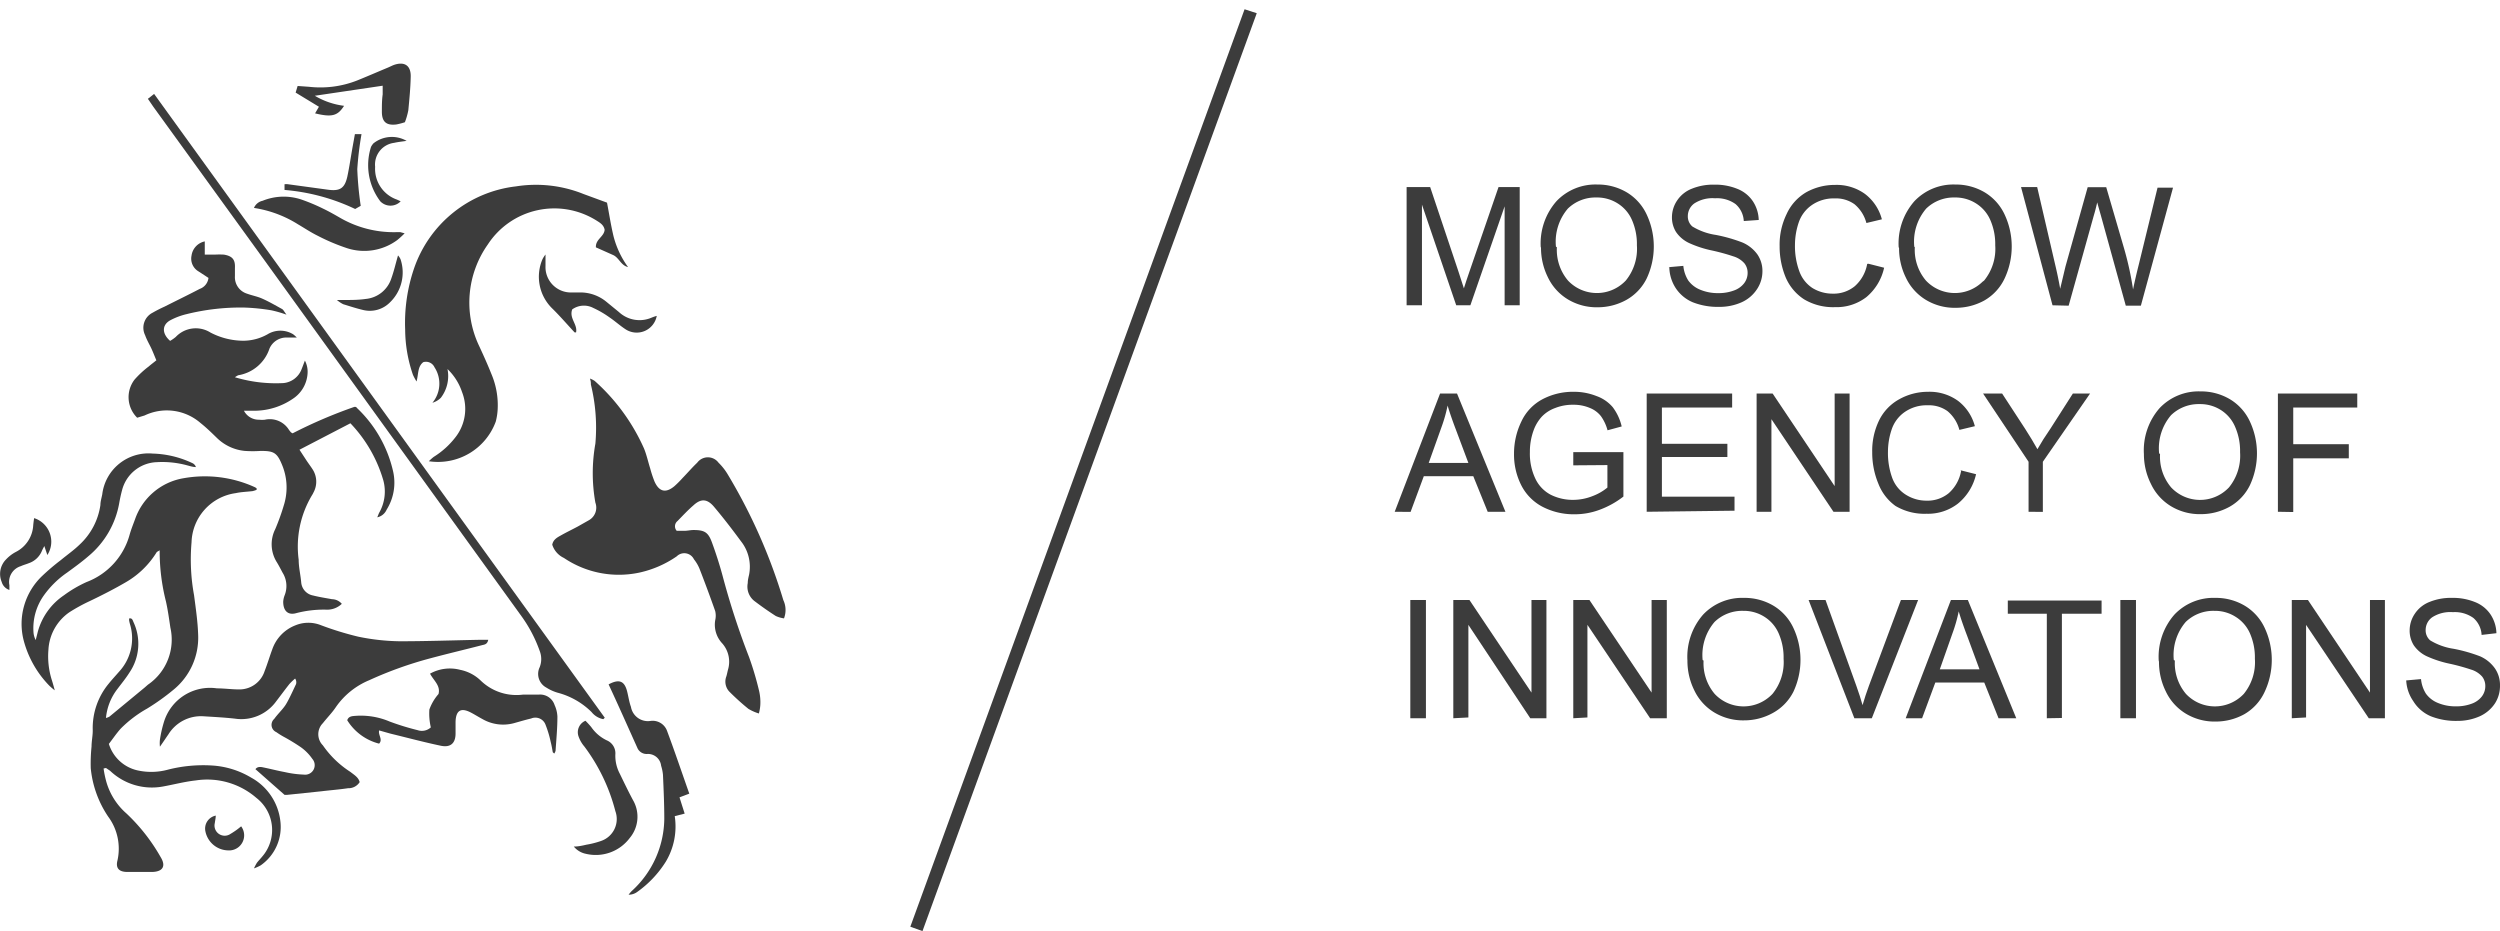 <svg xmlns="http://www.w3.org/2000/svg" width="66.67mm" height="24.83mm" viewBox="0 0 188.98 70.39">
  <title>33 удалить-01</title>
  <g>
    <path d="M106.33,23.08V14.14h1.78l2.12,6.33q.29.88.43,1.33.15-.49.48-1.44l2.14-6.22h1.6v8.94h-1.14V15.6l-2.59,7.48h-1.07l-2.59-7.61v7.61Z" style="fill: #3c3c3c"/>
    <path d="M116.47,18.69a4.84,4.84,0,0,1,1.19-3.48,4.06,4.06,0,0,1,3.08-1.26,4.28,4.28,0,0,1,2.23.59,3.84,3.84,0,0,1,1.51,1.68,5.7,5.7,0,0,1,0,4.83,3.76,3.76,0,0,1-1.55,1.63,4.46,4.46,0,0,1-2.17.55,4.2,4.2,0,0,1-2.26-.61,3.92,3.92,0,0,1-1.5-1.68,5,5,0,0,1-.51-2.23Zm1.22,0a3.6,3.6,0,0,0,.84,2.52,3,3,0,0,0,4.28.09l.09-.09a3.79,3.79,0,0,0,.84-2.66,4.53,4.53,0,0,0-.37-1.91,2.79,2.79,0,0,0-1.08-1.26,2.9,2.9,0,0,0-1.6-.45,3,3,0,0,0-2.17.84,3.85,3.85,0,0,0-.9,2.88Z" style="fill: #3c3c3c"/>
    <path d="M126.13,20.2l1.12-.1a2.52,2.52,0,0,0,.37,1.1,2.07,2.07,0,0,0,.9.7,3.44,3.44,0,0,0,1.37.26,3.29,3.29,0,0,0,1.19-.2,1.68,1.68,0,0,0,.77-.55,1.28,1.28,0,0,0,.26-.77,1.15,1.15,0,0,0-.24-.73,1.8,1.8,0,0,0-.84-.53,15.43,15.43,0,0,0-1.6-.44,8.2,8.2,0,0,1-1.73-.56,2.45,2.45,0,0,1-1-.84,2.07,2.07,0,0,1-.31-1.12,2.26,2.26,0,0,1,.39-1.26,2.37,2.37,0,0,1,1.13-.9,4.26,4.26,0,0,1,1.68-.3,4.42,4.42,0,0,1,1.75.32,2.52,2.52,0,0,1,1.17.94,2.7,2.7,0,0,1,.44,1.41l-1.13.08a1.82,1.82,0,0,0-.62-1.28,2.39,2.39,0,0,0-1.55-.44,2.52,2.52,0,0,0-1.57.39,1.18,1.18,0,0,0-.49.95,1,1,0,0,0,.34.79,4.73,4.73,0,0,0,1.78.64,11.68,11.68,0,0,1,2,.57,2.7,2.7,0,0,1,1.15.92,2.21,2.21,0,0,1,.37,1.27,2.44,2.44,0,0,1-.41,1.34,2.71,2.71,0,0,1-1.18,1,4.1,4.1,0,0,1-1.68.34,5.16,5.16,0,0,1-2-.35,2.88,2.88,0,0,1-1.28-1.06,3,3,0,0,1-.49-1.61Z" style="fill: #3c3c3c"/>
    <path d="M141.25,19.94l1.18.3a4,4,0,0,1-1.34,2.22,3.69,3.69,0,0,1-2.36.76,4.28,4.28,0,0,1-2.35-.59A3.72,3.72,0,0,1,135,21a6.11,6.11,0,0,1-.47-2.39,5.27,5.27,0,0,1,.53-2.43,3.66,3.66,0,0,1,1.49-1.65,4.43,4.43,0,0,1,2.17-.55,3.66,3.66,0,0,1,2.26.68,3.54,3.54,0,0,1,1.28,1.92l-1.17.28a2.76,2.76,0,0,0-.9-1.42,2.4,2.4,0,0,0-1.49-.44,2.9,2.9,0,0,0-1.73.5,2.61,2.61,0,0,0-1,1.33,5.31,5.31,0,0,0-.28,1.68,5.53,5.53,0,0,0,.33,2,2.52,2.52,0,0,0,1,1.27,2.9,2.9,0,0,0,1.52.42,2.52,2.52,0,0,0,1.68-.57,2.93,2.93,0,0,0,.93-1.68Z" style="fill: #3c3c3c"/>
    <path d="M143.53,18.69a4.84,4.84,0,0,1,1.19-3.48,4.06,4.06,0,0,1,3.08-1.26,4.28,4.28,0,0,1,2.23.59,3.84,3.84,0,0,1,1.51,1.68,5.7,5.7,0,0,1,0,4.83A3.76,3.76,0,0,1,150,22.72a4.46,4.46,0,0,1-2.17.55,4.2,4.2,0,0,1-2.26-.61,3.92,3.92,0,0,1-1.5-1.68,5,5,0,0,1-.51-2.23Zm1.22,0a3.6,3.6,0,0,0,.84,2.52,3,3,0,0,0,4.28.09l.12-.09a3.79,3.79,0,0,0,.84-2.66,4.53,4.53,0,0,0-.37-1.91,2.79,2.79,0,0,0-1.08-1.26,2.9,2.9,0,0,0-1.6-.45,3,3,0,0,0-2.17.84,3.85,3.85,0,0,0-.9,2.88Z" style="fill: #3c3c3c"/>
    <path d="M155.16,23.08l-2.38-8.94H154L155.36,20q.22.92.38,1.83l.4-1.68,1.68-6h1.4l1.33,4.56a24,24,0,0,1,.7,3.17q.17-.84.45-1.95l1.4-5.74h1.17l-2.43,8.92h-1.14l-1.88-6.81q-.24-.84-.28-1-.14.61-.26,1l-1.9,6.81Z" style="fill: #3c3c3c"/>
    <path d="M105.43,38.69l3.43-8.94h1.28l3.66,8.94h-1.34L111.37,36h-3.74l-1,2.7ZM108,35h3l-.93-2.48q-.43-1.13-.64-1.86a11.39,11.39,0,0,1-.48,1.68Z" style="fill: #3c3c3c"/>
    <path d="M118.93,35.18v-1h3.79v3.36a6.72,6.72,0,0,1-1.8,1,5.37,5.37,0,0,1-1.91.34,5.11,5.11,0,0,1-2.39-.56A3.75,3.75,0,0,1,115,36.69a5.14,5.14,0,0,1-.55-2.38,5.54,5.54,0,0,1,.55-2.43,3.64,3.64,0,0,1,1.57-1.68,4.92,4.92,0,0,1,2.36-.58,4.61,4.61,0,0,1,1.75.32,2.88,2.88,0,0,1,1.23.84,3.88,3.88,0,0,1,.68,1.46l-1.07.29a3.3,3.3,0,0,0-.5-1.07,2,2,0,0,0-.84-.62,3.1,3.1,0,0,0-1.23-.24,3.59,3.59,0,0,0-1.4.25,2.62,2.62,0,0,0-1,.65,3.13,3.13,0,0,0-.56.88,4.68,4.68,0,0,0-.34,1.8,4.39,4.39,0,0,0,.41,2,2.65,2.65,0,0,0,1.16,1.22,3.71,3.71,0,0,0,1.68.39,4,4,0,0,0,1.5-.29,3.92,3.92,0,0,0,1.11-.64V35.16Z" style="fill: #3c3c3c"/>
    <path d="M124.48,38.69V29.75h6.46v1.06h-5.31v2.74h4.95v1h-4.95v3h5.49v1.06Z" style="fill: #3c3c3c"/>
    <path d="M132.79,38.69V29.75H134l4.69,7v-7h1.13v8.94h-1.22l-4.69-7v7Z" style="fill: #3c3c3c"/>
    <path d="M148.2,35.55l1.18.3A4,4,0,0,1,148,38.08a3.69,3.69,0,0,1-2.36.76,4.28,4.28,0,0,1-2.35-.59A3.72,3.72,0,0,1,142,36.58a6.11,6.11,0,0,1-.47-2.39,5.27,5.27,0,0,1,.53-2.43,3.66,3.66,0,0,1,1.52-1.58,4.43,4.43,0,0,1,2.17-.56,3.66,3.66,0,0,1,2.26.68,3.54,3.54,0,0,1,1.28,1.92l-1.17.28a2.76,2.76,0,0,0-.9-1.42,2.4,2.4,0,0,0-1.49-.44,2.9,2.9,0,0,0-1.73.5,2.61,2.61,0,0,0-1,1.33,5.31,5.31,0,0,0-.28,1.68,5.53,5.53,0,0,0,.33,2,2.52,2.52,0,0,0,1.07,1.28,2.9,2.9,0,0,0,1.52.42,2.52,2.52,0,0,0,1.68-.57,2.93,2.93,0,0,0,.93-1.68Z" style="fill: #3c3c3c"/>
    <path d="M153.35,38.69V34.91l-3.44-5.16h1.44l1.76,2.7q.49.76.91,1.51.4-.71,1-1.58l1.68-2.63H158l-3.57,5.16v3.79Z" style="fill: #3c3c3c"/>
    <path d="M162.07,34.33a4.84,4.84,0,0,1,1.19-3.48,4.06,4.06,0,0,1,3.08-1.26,4.28,4.28,0,0,1,2.23.59,3.84,3.84,0,0,1,1.51,1.68,5.7,5.7,0,0,1,0,4.83,3.76,3.76,0,0,1-1.55,1.63,4.46,4.46,0,0,1-2.17.55,4.2,4.2,0,0,1-2.26-.61,3.92,3.92,0,0,1-1.5-1.68A5,5,0,0,1,162.07,34.33Zm1.22,0a3.6,3.6,0,0,0,.84,2.52,3,3,0,0,0,4.28.09l.09-.09a3.79,3.79,0,0,0,.84-2.66,4.53,4.53,0,0,0-.37-1.91A2.79,2.79,0,0,0,167.89,31a2.9,2.9,0,0,0-1.6-.45,3,3,0,0,0-2.17.84,3.85,3.85,0,0,0-.9,2.88Z" style="fill: #3c3c3c"/>
    <path d="M172.2,38.69V29.75h6v1.06h-4.84v2.77h4.2v1.07h-4.2v4.06Z" style="fill: #3c3c3c"/>
    <path d="M106.61,54.3V45.36h1.18V54.3Z" style="fill: #3c3c3c"/>
    <path d="M109.86,54.3V45.36h1.22l4.69,7v-7h1.13V54.3h-1.22L111,47.24v7Z" style="fill: #3c3c3c"/>
    <path d="M118.93,54.3V45.36h1.22l4.7,7v-7H126V54.3h-1.26L120,47.24v7Z" style="fill: #3c3c3c"/>
    <path d="M127.56,49.94a4.84,4.84,0,0,1,1.19-3.48,4.06,4.06,0,0,1,3.08-1.26,4.28,4.28,0,0,1,2.23.59,3.84,3.84,0,0,1,1.51,1.68,5.7,5.7,0,0,1,0,4.83A3.76,3.76,0,0,1,134,53.91a4.46,4.46,0,0,1-2.17.55,4.2,4.2,0,0,1-2.26-.61,3.92,3.92,0,0,1-1.5-1.68,5,5,0,0,1-.51-2.23Zm1.22,0a3.6,3.6,0,0,0,.84,2.52,3,3,0,0,0,4.28.09l.09-.09a3.79,3.79,0,0,0,.84-2.66,4.53,4.53,0,0,0-.37-1.91,2.79,2.79,0,0,0-1.08-1.26,2.9,2.9,0,0,0-1.6-.45,3,3,0,0,0-2.17.84,3.85,3.85,0,0,0-.9,2.88Z" style="fill: #3c3c3c"/>
    <path d="M140.18,54.3l-3.46-8.94H138l2.33,6.49q.28.78.47,1.46.21-.73.48-1.46l2.42-6.49H145l-3.5,8.94Z" style="fill: #3c3c3c"/>
    <path d="M144.06,54.3l3.42-8.94h1.28l3.66,8.94h-1.34L150,51.6H146.3l-1,2.7Zm2.58-3.7h3l-.93-2.52q-.43-1.13-.64-1.86a11.39,11.39,0,0,1-.48,1.68Z" style="fill: #3c3c3c"/>
    <path d="M154.73,54.3V46.4h-2.95v-1h7.09v1h-3v7.88Z" style="fill: #3c3c3c"/>
    <path d="M160.29,54.3V45.36h1.18V54.3Z" style="fill: #3c3c3c"/>
    <path d="M163.19,49.94a4.84,4.84,0,0,1,1.19-3.48,4.06,4.06,0,0,1,3.08-1.26,4.28,4.28,0,0,1,2.23.59,3.84,3.84,0,0,1,1.51,1.68,5.7,5.7,0,0,1,0,4.83A3.76,3.76,0,0,1,169.65,54a4.46,4.46,0,0,1-2.17.55,4.2,4.2,0,0,1-2.26-.61,3.92,3.92,0,0,1-1.5-1.68,5,5,0,0,1-.51-2.23Zm1.22,0a3.6,3.6,0,0,0,.84,2.52,3,3,0,0,0,4.28.09l.09-.09a3.79,3.79,0,0,0,.84-2.66,4.53,4.53,0,0,0-.37-1.91A2.79,2.79,0,0,0,169,46.63a2.9,2.9,0,0,0-1.6-.45,3,3,0,0,0-2.17.84,3.85,3.85,0,0,0-.9,2.88Z" style="fill: #3c3c3c"/>
    <path d="M173.25,54.3V45.36h1.22l4.69,7v-7h1.13V54.3h-1.22l-4.74-7.06v7Z" style="fill: #3c3c3c"/>
    <path d="M181.9,51.44l1.12-.1a2.52,2.52,0,0,0,.37,1.1,2.07,2.07,0,0,0,.9.7,3.44,3.44,0,0,0,1.37.26,3.29,3.29,0,0,0,1.19-.2,1.68,1.68,0,0,0,.77-.55,1.28,1.28,0,0,0,.26-.77,1.15,1.15,0,0,0-.24-.73,1.8,1.8,0,0,0-.84-.53,15.44,15.44,0,0,0-1.6-.44,8.22,8.22,0,0,1-1.73-.56,2.45,2.45,0,0,1-1-.84,2.07,2.07,0,0,1-.31-1.12,2.26,2.26,0,0,1,.39-1.26,2.37,2.37,0,0,1,1.13-.9,4.26,4.26,0,0,1,1.68-.3,4.42,4.42,0,0,1,1.75.32,2.52,2.52,0,0,1,1.17.94,2.7,2.7,0,0,1,.44,1.41L187.6,48a1.82,1.82,0,0,0-.62-1.28,2.39,2.39,0,0,0-1.55-.44,2.52,2.52,0,0,0-1.57.39,1.18,1.18,0,0,0-.49.95,1,1,0,0,0,.34.79,4.73,4.73,0,0,0,1.78.64,11.67,11.67,0,0,1,2,.57,2.7,2.7,0,0,1,1.13.93,2.21,2.21,0,0,1,.37,1.27,2.44,2.44,0,0,1-.37,1.34,2.71,2.71,0,0,1-1.18,1,4.1,4.1,0,0,1-1.68.34,5.16,5.16,0,0,1-2-.35A2.88,2.88,0,0,1,182.43,53,3,3,0,0,1,181.9,51.44Z" style="fill: #3c3c3c"/>
  </g>
  <path d="M7.82,58.1A7.86,7.86,0,0,0,8,59a5,5,0,0,0,1.55,2.5,14,14,0,0,1,2.58,3.29c.42.68.18,1.1-.61,1.13-.63,0-1.27,0-1.9,0s-.9-.28-.75-.87a4.07,4.07,0,0,0-.7-3.31,7.9,7.9,0,0,1-1.32-3.66,12.64,12.64,0,0,1,.06-1.64c0-.42.1-.84.09-1.25a5.26,5.26,0,0,1,1.22-3.52c.25-.31.53-.61.79-.91a3.7,3.7,0,0,0,.81-3.56,2.37,2.37,0,0,1-.07-.31s0-.08,0-.13c.23-.06.27.13.33.27a3.86,3.86,0,0,1-.3,3.81c-.27.43-.59.82-.9,1.23A4.21,4.21,0,0,0,8,54.28a1.12,1.12,0,0,0,.26-.1L10.9,52c.1-.08.19-.17.29-.25a4.12,4.12,0,0,0,1.68-4.3c-.1-.67-.19-1.34-.34-2a15.43,15.43,0,0,1-.47-3.85c-.13.09-.21.11-.24.17A6.62,6.62,0,0,1,9.53,44c-.89.52-1.83,1-2.75,1.44a13.12,13.12,0,0,0-1.55.85,3.68,3.68,0,0,0-1.58,2.84,5.94,5.94,0,0,0,.25,2.26c.07.22.13.43.23.8a5.08,5.08,0,0,1-.42-.36,7.72,7.72,0,0,1-1.94-3.45,5,5,0,0,1,1.41-4.84,16.58,16.58,0,0,1,1.4-1.19c.47-.39,1-.76,1.42-1.17a5.06,5.06,0,0,0,1.58-3c0-.27.09-.54.14-.81a3.52,3.52,0,0,1,3.81-3.08,7.47,7.47,0,0,1,3,.72.5.5,0,0,1,.27.3c-.23,0-.47-.08-.7-.14a7.16,7.16,0,0,0-2.26-.23,2.81,2.81,0,0,0-2.62,2.11c-.09.33-.16.66-.22,1a6.73,6.73,0,0,1-2.33,4c-.51.44-1.06.84-1.61,1.24a7.11,7.11,0,0,0-1.76,1.73,4.28,4.28,0,0,0-.78,2.76,1.46,1.46,0,0,0,.17.61c.05-.21.11-.43.16-.64A4.87,4.87,0,0,1,4.83,45a9.24,9.24,0,0,1,1.71-1,5.33,5.33,0,0,0,3.25-3.58c.11-.39.26-.76.4-1.14a4.71,4.71,0,0,1,3.7-3.13,9.12,9.12,0,0,1,5.34.67.75.75,0,0,1,.16.1s0,0,0,.11a1.84,1.84,0,0,1-.31.1c-.42.05-.85.06-1.26.15A3.87,3.87,0,0,0,14.47,41a15,15,0,0,0,.19,4c.13,1,.28,2,.31,3a5.07,5.07,0,0,1-1.86,4.14,17,17,0,0,1-2,1.43,9.07,9.07,0,0,0-2,1.52c-.32.36-.59.76-.89,1.15a2.94,2.94,0,0,0,2.16,2,4.79,4.79,0,0,0,2.33-.06,10.78,10.78,0,0,1,3.27-.31,6.51,6.51,0,0,1,3,.92,4.3,4.3,0,0,1,2.2,3.25,3.54,3.54,0,0,1-1.48,3.38,3.11,3.11,0,0,1-.51.23,3.59,3.59,0,0,1,.22-.42c.13-.17.28-.32.41-.48a3.07,3.07,0,0,0-.45-4.43A5.67,5.67,0,0,0,14.8,59c-.84.09-1.66.31-2.49.46a4.58,4.58,0,0,1-4-1.19L8,58.06Z" style="fill: #3c3c3c"/>
  <path d="M10.36,31.58a2.18,2.18,0,0,1-.2-2.88,7.27,7.27,0,0,1,1.08-1c.17-.15.35-.28.57-.46-.14-.33-.25-.62-.38-.9s-.34-.63-.47-1a1.27,1.27,0,0,1,.57-1.7,9.92,9.92,0,0,1,.9-.46c.89-.45,1.78-.88,2.66-1.34a1,1,0,0,0,.66-.83L15,20.52a1.12,1.12,0,0,1-.53-1.2,1.27,1.27,0,0,1,1-1.07v1l.75,0a5.75,5.75,0,0,1,.7,0c.65.11.86.39.83,1,0,.21,0,.42,0,.63a1.3,1.3,0,0,0,.91,1.32c.38.14.78.21,1.14.37.52.23,1,.51,1.51.79.11.06.17.21.34.43a9,9,0,0,0-1.14-.33,15.34,15.34,0,0,0-2.08-.21,17,17,0,0,0-4.34.5,5.11,5.11,0,0,0-1.24.47c-.62.35-.63,1,0,1.55a2.8,2.8,0,0,0,.43-.3,2.08,2.08,0,0,1,2.62-.33,5.41,5.41,0,0,0,2.5.62,3.76,3.76,0,0,0,1.82-.49,1.86,1.86,0,0,1,1.93,0,2.58,2.58,0,0,1,.28.25l-.69,0a1.39,1.39,0,0,0-1.38.84A3,3,0,0,1,18,28.37a1.41,1.41,0,0,0-.25.15,10.74,10.74,0,0,0,3.68.44,1.63,1.63,0,0,0,1.34-1c.08-.19.15-.39.27-.7a1.82,1.82,0,0,1,.2,1,2.47,2.47,0,0,1-1.13,1.9,5.17,5.17,0,0,1-2.74.89c-.29,0-.59,0-.94,0a1.26,1.26,0,0,0,1.15.68,2,2,0,0,0,.44,0,1.7,1.7,0,0,1,1.81.76,2.27,2.27,0,0,0,.16.2l.12.07a36.37,36.37,0,0,1,4.67-2c.1,0,.15,0,.18.07a9.49,9.49,0,0,1,2.74,4.77,3.85,3.85,0,0,1-.48,2.93,1,1,0,0,1-.71.58c.08-.18.11-.29.17-.39a3.22,3.22,0,0,0,.29-2.4A10.46,10.46,0,0,0,26.48,32l-3.85,2,.49.75c.16.25.34.48.5.73a1.71,1.71,0,0,1,.07,1.75,1.54,1.54,0,0,1-.12.22,7.56,7.56,0,0,0-1,4.87c0,.57.14,1.13.19,1.7a1.1,1.1,0,0,0,.9,1c.47.12,1,.2,1.43.28a1,1,0,0,1,.74.35,1.59,1.59,0,0,1-1.18.44,8.25,8.25,0,0,0-2.25.26c-.65.19-1-.18-1-.86a1.61,1.61,0,0,1,.11-.49,1.9,1.9,0,0,0-.16-1.71c-.15-.28-.29-.56-.46-.83A2.55,2.55,0,0,1,20.8,40a17.54,17.54,0,0,0,.68-1.91,4.45,4.45,0,0,0-.19-3c-.37-.89-.64-1-1.59-1a9,9,0,0,1-1.2,0,3.49,3.49,0,0,1-2.13-1c-.39-.38-.79-.77-1.22-1.11a3.89,3.89,0,0,0-4.23-.57Z" style="fill: #3c3c3c"/>
  <path d="M57.36,53.94a3.6,3.6,0,0,1-.79-.35,17.88,17.88,0,0,1-1.41-1.27,1.1,1.1,0,0,1-.26-1.18c.05-.16.08-.33.12-.49a2.1,2.1,0,0,0-.42-2,2.06,2.06,0,0,1-.54-1.76,1.52,1.52,0,0,0,0-.69q-.57-1.62-1.19-3.21a2.94,2.94,0,0,0-.42-.71.81.81,0,0,0-1.3-.22,7.93,7.93,0,0,1-2.83,1.23,7.42,7.42,0,0,1-5.7-1.11,1.66,1.66,0,0,1-.88-1c.07-.38.36-.54.63-.69.42-.24.86-.45,1.29-.68l.83-.47A1.09,1.09,0,0,0,45,38,12.69,12.69,0,0,1,45,33.54a13.72,13.72,0,0,0-.34-4.47c0-.12,0-.24-.07-.45a1.62,1.62,0,0,1,.36.18,15,15,0,0,1,3.72,5.09c.2.48.31,1,.47,1.51a9,9,0,0,0,.33,1c.35.78.85.9,1.5.36a7.93,7.93,0,0,0,.63-.63c.37-.38.71-.78,1.1-1.15a1,1,0,0,1,1.61,0,4.34,4.34,0,0,1,.67.84,41.69,41.69,0,0,1,4.23,9.55,1.76,1.76,0,0,1,.05,1.38,2.27,2.27,0,0,1-.62-.18c-.53-.34-1.06-.71-1.56-1.09a1.38,1.38,0,0,1-.56-1.4c0-.21.05-.42.1-.63A3.11,3.11,0,0,0,56,40.91c-.64-.87-1.3-1.73-2-2.56-.52-.64-1-.68-1.57-.16-.43.37-.82.79-1.22,1.2a.51.51,0,0,0-.06.74l.58,0c.23,0,.46-.06.69-.06.83,0,1.11.17,1.39.93s.58,1.68.81,2.54a58.45,58.45,0,0,0,2,6.14,23.2,23.2,0,0,1,.77,2.61,3.74,3.74,0,0,1,.08,1A3.12,3.12,0,0,1,57.36,53.94Z" style="fill: #3c3c3c"/>
  <path d="M45.7,17.37c-.07-.37-.35-.53-.62-.7a6,6,0,0,0-8.21,1.81,7.62,7.62,0,0,0-.66,7.67c.33.71.65,1.42.94,2.15A6,6,0,0,1,37.61,31a4.64,4.64,0,0,1-.14.87,4.65,4.65,0,0,1-5.06,3,3.7,3.7,0,0,1,.37-.33,6.18,6.18,0,0,0,1.6-1.43,3.48,3.48,0,0,0,.54-3.47,4.29,4.29,0,0,0-1.1-1.74,2.7,2.7,0,0,1-.5,2.17,1.51,1.51,0,0,1-.64.38,2.26,2.26,0,0,0,.16-2.68.71.71,0,0,0-.85-.39c-.44.34-.35.88-.51,1.46a4.28,4.28,0,0,1-.27-.5,10.61,10.61,0,0,1-.59-3.42,12.76,12.76,0,0,1,.67-4.62A9.27,9.27,0,0,1,39,14.09a9.63,9.63,0,0,1,5.11.58l1.77.65c.16.84.29,1.69.49,2.53a6.83,6.83,0,0,0,1.1,2.34c-.54-.12-.68-.71-1.13-.91l-1.3-.58C45,18.09,45.66,17.9,45.7,17.37Z" style="fill: #3c3c3c"/>
  <path d="M27.18,59.13a1,1,0,0,1-.88.46c-.67.1-1.34.15-2,.23l-2.59.27h-.21l-2.2-1.94c.16-.21.39-.18.61-.13.54.11,1.07.25,1.61.35a7.7,7.7,0,0,0,1.44.19.72.72,0,0,0,.64-1.19,3.57,3.57,0,0,0-.88-.89,14.91,14.91,0,0,0-1.3-.79,5.53,5.53,0,0,1-.54-.34.6.6,0,0,1-.16-1c.26-.36.59-.67.82-1s.57-1.08.83-1.63a.49.49,0,0,0-.07-.42,4.4,4.4,0,0,0-.43.41c-.34.43-.67.88-1,1.31a3.25,3.25,0,0,1-3.12,1.31c-.8-.09-1.6-.13-2.4-.18a2.89,2.89,0,0,0-2.63,1.37c-.19.27-.37.55-.64.93a2.42,2.42,0,0,1,0-.53,9.27,9.27,0,0,1,.31-1.36,3.64,3.64,0,0,1,4-2.52c.59,0,1.18.09,1.77.08A2,2,0,0,0,20,50.72c.21-.53.37-1.08.57-1.62a3,3,0,0,1,1.74-1.82,2.57,2.57,0,0,1,1.85-.05,23.67,23.67,0,0,0,2.9.9,16.4,16.4,0,0,0,3.14.35c2,0,4-.07,6-.11.22,0,.44,0,.7,0-.07.36-.3.36-.49.41-1.31.34-2.63.65-3.93,1a29,29,0,0,0-4.59,1.65,5.74,5.74,0,0,0-2.49,2c-.29.44-.67.82-1,1.24a1.19,1.19,0,0,0,0,1.68,7.35,7.35,0,0,0,2.07,2C26.79,58.6,27.09,58.77,27.18,59.13Z" style="fill: #3c3c3c"/>
  <path d="M94.08.7,95,1,69.73,70.39l-.92-.33Z" style="fill: #3c3c3c"/>
  <path d="M45.6,54.37a1.5,1.5,0,0,1-.89-.54,5.69,5.69,0,0,0-2.56-1.46,3.35,3.35,0,0,1-.86-.39,1.17,1.17,0,0,1-.5-1.54,1.68,1.68,0,0,0,0-1.23,10.38,10.38,0,0,0-1.38-2.63L20,19.7,11.58,8.07c-.13-.19-.26-.38-.41-.6l.47-.37L45.71,54.26Z" style="fill: #3c3c3c"/>
  <path d="M41.78,56.87c-.05-.27-.09-.53-.16-.79a8,8,0,0,0-.38-1.27.82.82,0,0,0-1.1-.49c-.43.1-.86.23-1.29.35a3.13,3.13,0,0,1-2.39-.31c-.3-.16-.58-.34-.89-.5-.74-.38-1.11-.15-1.14.7,0,.3,0,.59,0,.89,0,.74-.38,1.08-1.11.93-1.28-.27-2.55-.61-3.82-.92l-.85-.24c-.08.37.3.68,0,1a4,4,0,0,1-2.41-1.77c.1-.3.36-.31.61-.33a5.56,5.56,0,0,1,2.6.43,19.2,19.2,0,0,0,2.11.65,1,1,0,0,0,1-.21,4.6,4.6,0,0,1-.11-1.35,3.62,3.62,0,0,1,.69-1.17c.17-.63-.35-1-.64-1.54a3.07,3.07,0,0,1,2.28-.29,3.11,3.11,0,0,1,1.56.82,3.88,3.88,0,0,0,3.21,1.05c.4,0,.8,0,1.2,0a1.15,1.15,0,0,1,1.17.8,2.34,2.34,0,0,1,.21.86c0,.86-.08,1.73-.14,2.59a.63.63,0,0,1-.1.21Z" style="fill: #3c3c3c"/>
  <path d="M46,51.74c.8-.43,1.2-.26,1.4.53.1.39.15.79.29,1.17a1.3,1.3,0,0,0,1.5,1.06,1.16,1.16,0,0,1,1.22.73C51,56.81,51.54,58.41,52.1,60l-.74.28.39,1.23L51,61.7a5.18,5.18,0,0,1-.68,3.45,8.05,8.05,0,0,1-2.17,2.29,1.08,1.08,0,0,1-.64.2,3.13,3.13,0,0,1,.23-.27,7.48,7.48,0,0,0,2.47-5.45c0-1.12-.05-2.24-.1-3.35a3.36,3.36,0,0,0-.14-.68A1,1,0,0,0,48.93,57a.76.76,0,0,1-.76-.47C47.45,54.93,46.75,53.35,46,51.74Z" style="fill: #3c3c3c"/>
  <path d="M30.58,17.64a7.12,7.12,0,0,1-.56.51,4.2,4.2,0,0,1-3.8.61A15.13,15.13,0,0,1,24,17.82c-.51-.25-1-.58-1.48-.86a8.69,8.69,0,0,0-3.33-1.24.91.91,0,0,1,.65-.54,4.22,4.22,0,0,1,2.92-.1,14.14,14.14,0,0,1,1.63.68c.42.2.83.43,1.23.66A8.11,8.11,0,0,0,30,17.55h.25Z" style="fill: #3c3c3c"/>
  <path d="M43.37,64c.34,0,.65-.07.95-.14a6.67,6.67,0,0,0,1.1-.28,1.75,1.75,0,0,0,1.09-2.26,13.93,13.93,0,0,0-2.34-4.88,2.38,2.38,0,0,1-.44-.76.94.94,0,0,1,.52-1.19,6.28,6.28,0,0,1,.44.48,3,3,0,0,0,1.17,1,1.06,1.06,0,0,1,.65,1.07,2.89,2.89,0,0,0,.34,1.46c.33.68.66,1.37,1,2a2.5,2.5,0,0,1-.25,2.85,3.21,3.21,0,0,1-3.31,1.2A1.58,1.58,0,0,1,43.37,64Z" style="fill: #3c3c3c"/>
  <path d="M23.79,7.24A5.72,5.72,0,0,0,26,8c-.48.76-.92.88-2.19.57l.29-.5L22.34,7l.15-.5.85.06A7.6,7.6,0,0,0,27,6.08c.74-.3,1.48-.62,2.22-.93.18-.07.35-.16.52-.23.8-.29,1.32,0,1.3.88s-.1,1.69-.18,2.53a5.26,5.26,0,0,1-.26.91,4.75,4.75,0,0,1-.65.17c-.77.09-1.1-.21-1.09-1,0-.42,0-.84.06-1.27,0-.23,0-.45,0-.66Z" style="fill: #3c3c3c"/>
  <path d="M49.64,23.88a1.54,1.54,0,0,1-2.38,1c-.41-.27-.77-.6-1.17-.87a7.37,7.37,0,0,0-1.25-.73,1.52,1.52,0,0,0-1.59.11c-.25.67.42,1.13.29,1.74,0,0-.1,0-.11,0-.56-.6-1.1-1.23-1.68-1.8A3.35,3.35,0,0,1,41,19.6a2.18,2.18,0,0,1,.23-.36c0,.39,0,.63,0,.87a1.92,1.92,0,0,0,2,2h.57a3.09,3.09,0,0,1,2.05.72l.93.76a2.29,2.29,0,0,0,2.48.42A3.23,3.23,0,0,1,49.64,23.88Z" style="fill: #3c3c3c"/>
  <path d="M2.57,39.17a1.87,1.87,0,0,1,1,2.79l-.23-.68c-.08.16-.14.26-.18.36a1.64,1.64,0,0,1-1,.94c-.19.08-.4.13-.59.22a1.25,1.25,0,0,0-.87,1.44c0,.1,0,.2,0,.36A.88.88,0,0,1,.12,44a1.56,1.56,0,0,1,.33-1.71,2.81,2.81,0,0,1,.75-.57,2.4,2.4,0,0,0,1.3-2C2.52,39.51,2.54,39.36,2.57,39.17Z" style="fill: #3c3c3c"/>
  <path d="M21.5,14.36l0-.43a1,1,0,0,1,.27,0l3,.41c.92.13,1.28-.1,1.48-1,.16-.76.27-1.54.41-2.31l.16-.89h.5A24.67,24.67,0,0,0,27,12.79a25.38,25.38,0,0,0,.26,2.77l-.42.24A15.36,15.36,0,0,0,21.5,14.36Z" style="fill: #3c3c3c"/>
  <path d="M25.46,22.68H26c.55,0,1.1,0,1.64-.08a2.25,2.25,0,0,0,1.93-1.54c.2-.55.33-1.13.51-1.75a1.08,1.08,0,0,1,.19.29,3.14,3.14,0,0,1-.81,3.27,2.13,2.13,0,0,1-2,.57c-.51-.12-1-.28-1.52-.44A2.33,2.33,0,0,1,25.46,22.68Z" style="fill: #3c3c3c"/>
  <path d="M30.73,10.65c-.33.05-.64.08-.95.15a1.65,1.65,0,0,0-1.43,1.81A2.46,2.46,0,0,0,30,15.09l.28.13a1.07,1.07,0,0,1-1.54,0,4.53,4.53,0,0,1-.7-4.12,1.38,1.38,0,0,1,.18-.26A2.24,2.24,0,0,1,30.73,10.65Z" style="fill: #3c3c3c"/>
  <path d="M18.22,62.47a1.14,1.14,0,0,1-1,1.82,1.79,1.79,0,0,1-1.7-1.43,1,1,0,0,1,.78-1.2c0,.2-.05.38-.07.56a.77.77,0,0,0,1.19.82A5.66,5.66,0,0,0,18.22,62.47Z" style="fill: #3c3c3c"/>
</svg>
